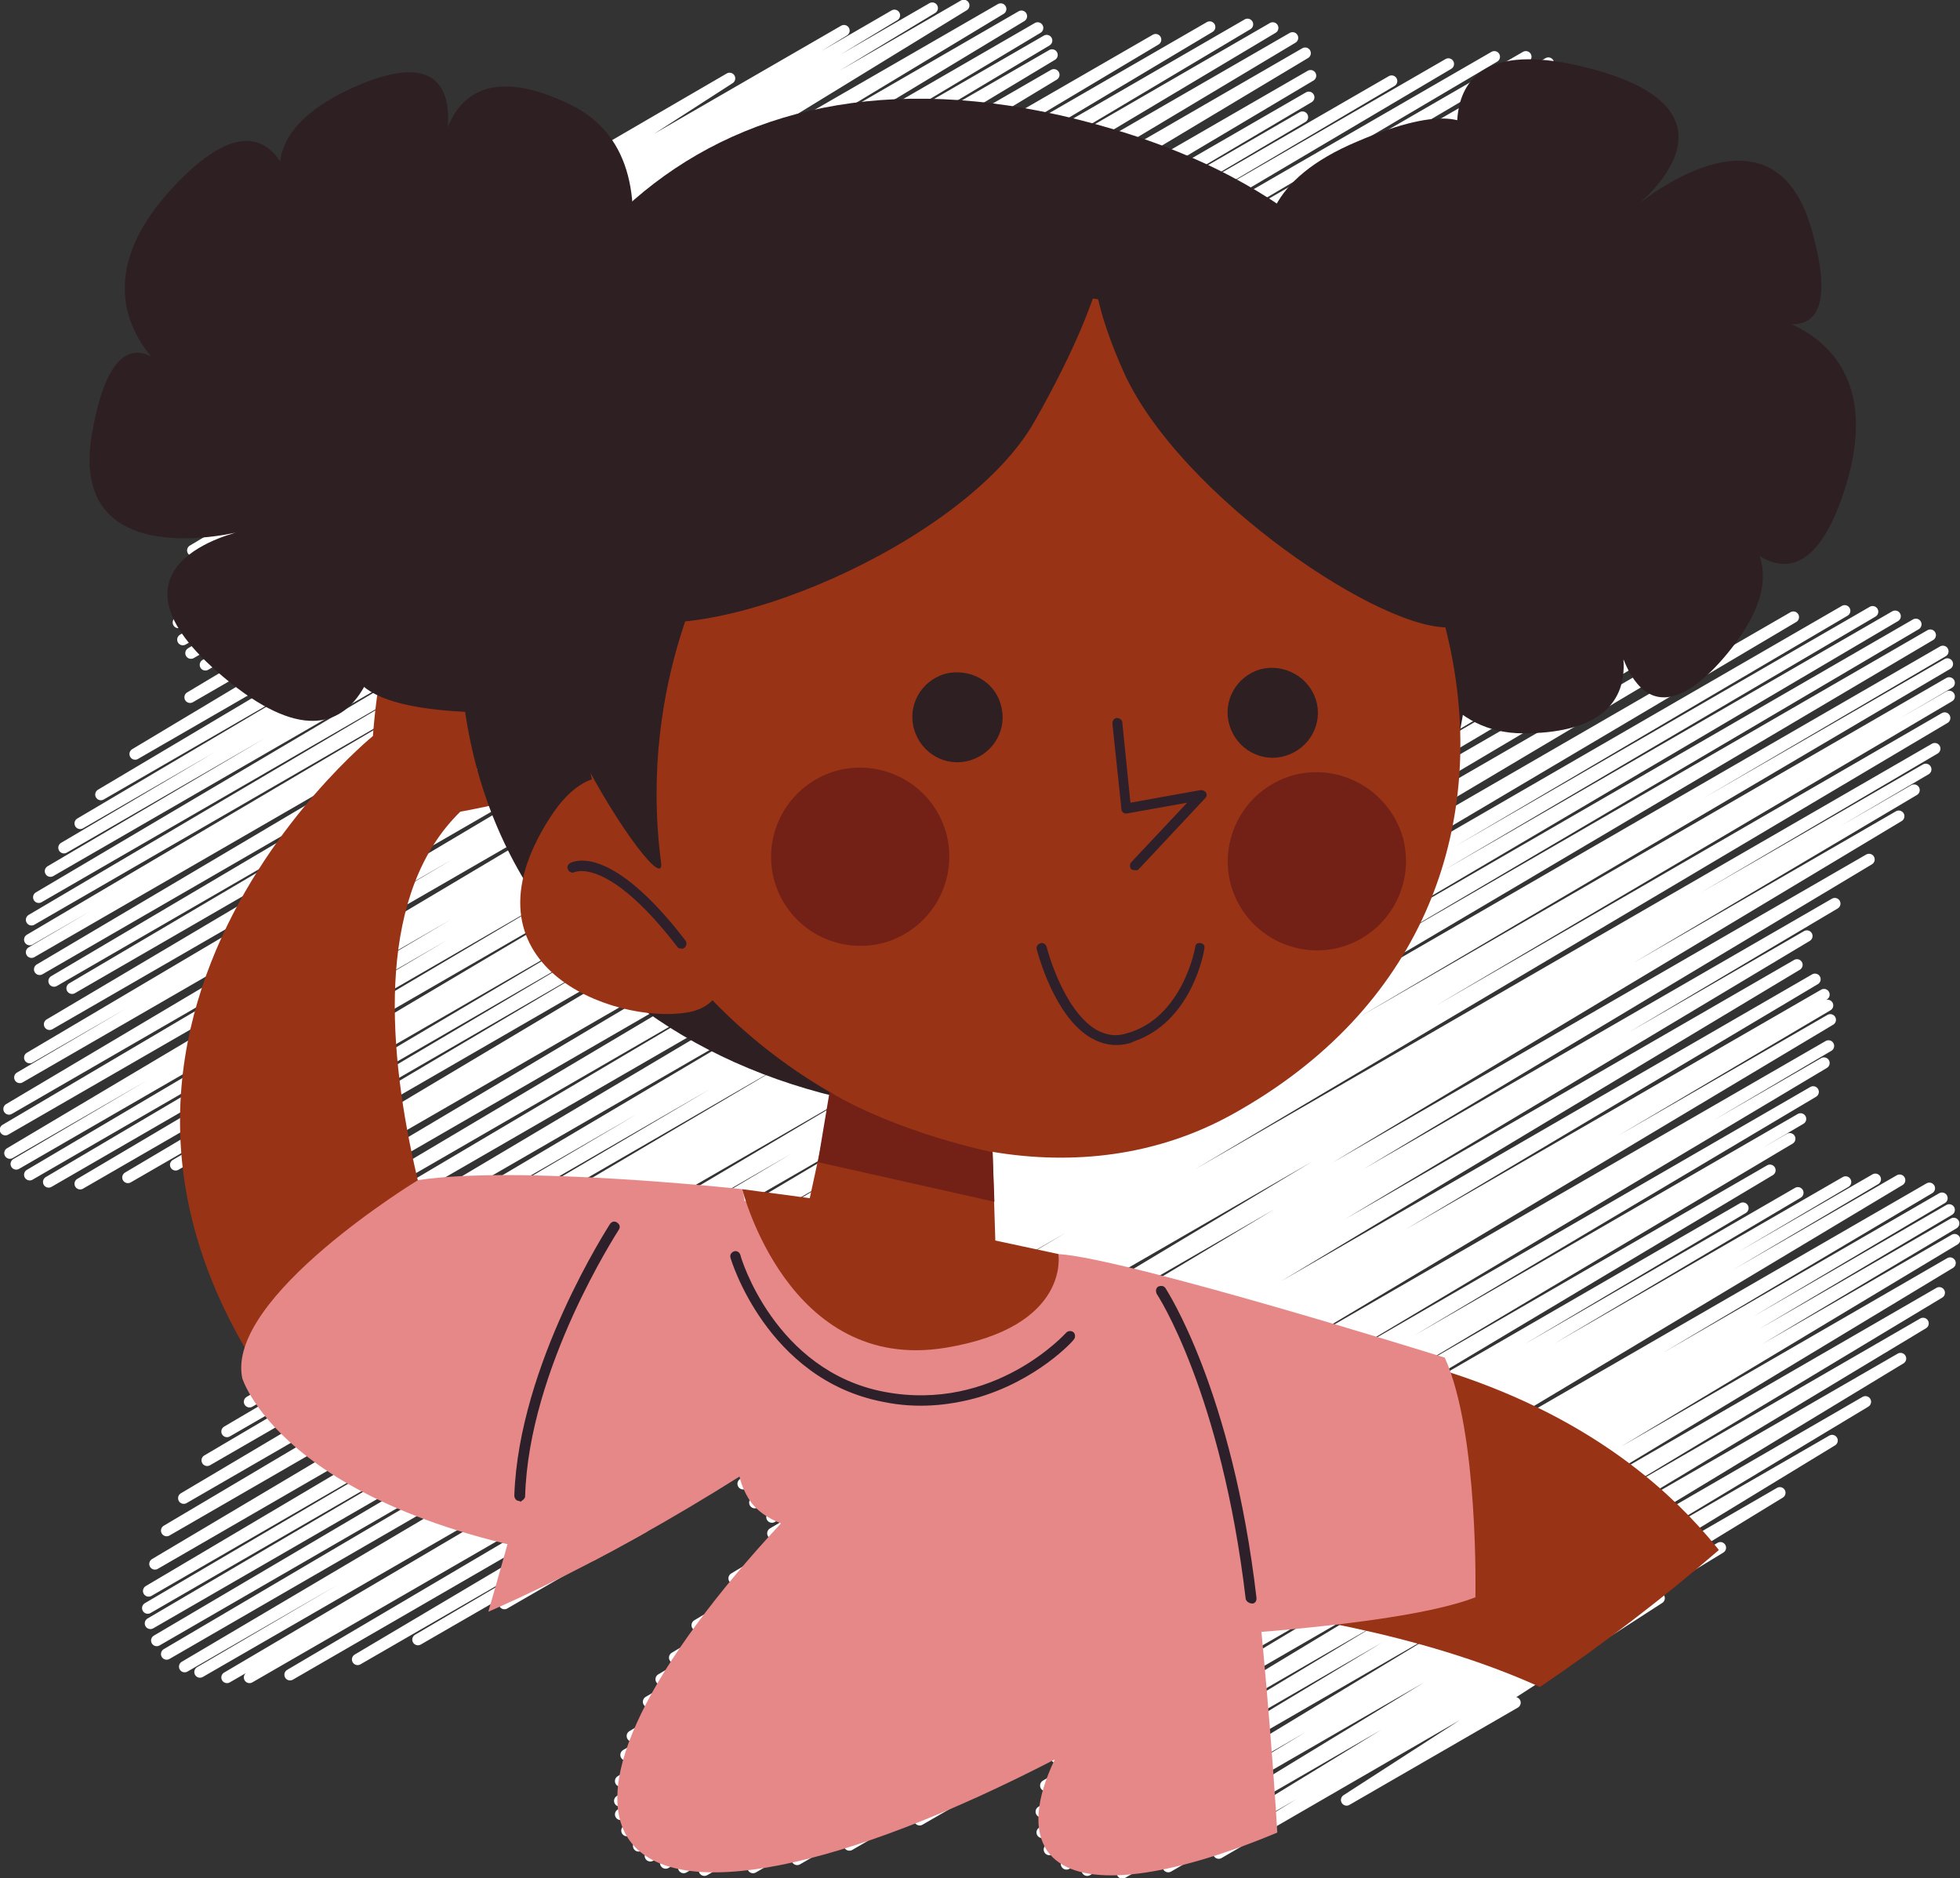 <?xml version="1.0" encoding="utf-8"?>
<!-- Generator: Adobe Illustrator 22.0.0, SVG Export Plug-In . SVG Version: 6.00 Build 0)  -->
<svg version="1.1" xmlns="http://www.w3.org/2000/svg" xmlns:xlink="http://www.w3.org/1999/xlink" x="0px" y="0px"
	 viewBox="0 0 217.6 208.5" style="enable-background:new 0 0 217.6 208.5;" xml:space="preserve">
<rect x="0" y="0" width="217.6" height="208.5" fill="#333333" stroke="none"/>
<style type="text/css">
	.st0{opacity:0.3;}
	.st1{fill:#FFFFFF;}
	.st2{fill:#39B2BE;}
	.st3{fill:#D36E6E;}
	.st4{fill:none;stroke:#383838;stroke-linecap:round;stroke-linejoin:round;}
	.st5{fill:none;stroke:#B0EF4D;stroke-width:2.5;stroke-linecap:round;stroke-linejoin:round;}
	.st6{fill:#4E4E4E;}
	.st7{fill:#99C503;}
	.st8{fill:none;stroke:#007D25;stroke-width:3.139;stroke-linecap:round;stroke-linejoin:round;}
	.st9{fill:#5B00DA;}
	.st10{fill:none;stroke:#FFFFFF;stroke-width:2.9;stroke-miterlimit:10;}
	.st11{fill-rule:evenodd;clip-rule:evenodd;fill:#FFFFFF;}
	.st12{fill:none;stroke:#99C503;stroke-width:2.994;stroke-linecap:round;stroke-linejoin:round;}
	.st13{fill:#C6433E;}
	.st14{fill:#E20613;}
	.st15{fill:#FCD570;}
	.st16{fill:#FCCD56;}
	.st17{fill:#F5BB41;}
	.st18{fill:#FDE19A;}
	.st19{fill:#FCD879;}
	.st20{fill:#FCD05E;}
	.st21{fill:#F6C55B;}
	.st22{fill:#F7B056;}
	.st23{fill:#F59B45;}
	.st24{fill-rule:evenodd;clip-rule:evenodd;fill:#FFC700;}
	.st25{opacity:0.39;}
	.st26{fill:none;stroke:#FFFFFF;stroke-width:2;stroke-linecap:round;stroke-linejoin:round;}
	.st27{fill:none;stroke:#FFFFFF;stroke-width:2.978;stroke-linecap:round;stroke-linejoin:round;}
	.st28{fill:none;stroke:#FFFFFF;stroke-width:1.975;stroke-linecap:round;stroke-linejoin:round;}
	.st29{fill:none;stroke:#FFFFFF;stroke-width:1.843;stroke-linecap:round;stroke-linejoin:round;}
	.st30{fill:none;stroke:#99C503;stroke-width:3.158;stroke-linecap:round;stroke-linejoin:round;}
	.st31{fill:#FBB040;}
	.st32{fill:#ED5739;}
	.st33{fill:#ED1C24;}
	.st34{fill:#8F1116;}
	.st35{fill:#684791;}
	.st36{fill:#ADF1FF;}
	.st37{fill:#981108;}
	.st38{fill:#BF0F11;}
	.st39{fill:#E73F3A;}
	.st40{fill:#B1100E;}
	.st41{fill:#E20A17;}
	.st42{fill:#A8110C;}
	.st43{fill:#3A9B51;}
	.st44{fill:#58B46D;}
	.st45{fill-rule:evenodd;clip-rule:evenodd;fill:#220501;}
	.st46{fill-rule:evenodd;clip-rule:evenodd;fill:#F6B400;}
	.st47{fill-rule:evenodd;clip-rule:evenodd;fill:#EC7E00;}
	.st48{fill-rule:evenodd;clip-rule:evenodd;fill:#E61F11;}
	.st49{fill-rule:evenodd;clip-rule:evenodd;fill:#77305F;}
	.st50{fill-rule:evenodd;clip-rule:evenodd;fill:#00AE8A;}
	.st51{fill-rule:evenodd;clip-rule:evenodd;fill:#5D1913;}
	.st52{fill:none;stroke:#FFFFFF;stroke-width:0.993;stroke-linecap:round;stroke-linejoin:round;}
	.st53{fill:none;stroke:#FFFFFF;stroke-width:0.9;stroke-linecap:round;stroke-linejoin:round;}
	.st54{fill:none;stroke:#FFFFFF;stroke-width:0.347;stroke-linecap:round;stroke-linejoin:round;}
	.st55{fill:none;stroke:#FFFFFF;stroke-width:0.434;stroke-linecap:round;stroke-linejoin:round;}
	.st56{opacity:0.24;}
	.st57{fill:#FDFDFD;}
	.st58{fill:#FCD212;}
	.st59{fill-rule:evenodd;clip-rule:evenodd;fill:#FF989D;}
	.st60{fill-rule:evenodd;clip-rule:evenodd;fill:#87432A;}
	.st61{fill-rule:evenodd;clip-rule:evenodd;fill:#E9521A;}
	.st62{fill-rule:evenodd;clip-rule:evenodd;fill:#7F252C;}
	.st63{fill-rule:evenodd;clip-rule:evenodd;fill:#2B2626;}
	.st64{fill-rule:evenodd;clip-rule:evenodd;fill:#696969;}
	.st65{fill-rule:evenodd;clip-rule:evenodd;fill:#8C8C8B;}
	.st66{fill-rule:evenodd;clip-rule:evenodd;fill:#3D4D70;}
	.st67{fill:#6400DA;}
	.st68{fill:#FF6500;}
	.st69{fill:#F4EBC6;}
	.st70{fill:#B9B295;}
	.st71{fill:#0E0E0E;}
	.st72{fill:#000922;}
	.st73{fill:#FFFFC7;}
	.st74{fill:#8BBFCB;}
	.st75{fill:#B3D5DD;}
	.st76{fill:#00AEEF;}
	.st77{fill:#008FEF;}
	.st78{fill:#4E82B0;}
	.st79{fill:#5A93B5;}
	.st80{fill:none;stroke:#003142;stroke-width:2.063;stroke-miterlimit:10;}
	.st81{fill:#252D42;}
	.st82{fill:#00090C;}
	.st83{fill:#79B2FF;}
	.st84{fill:#9BC6FF;}
	.st85{fill:#FFCB7C;}
	.st86{fill:#F6838D;}
	.st87{fill:#4799CF;}
	.st88{fill:#D9D9D9;}
	.st89{fill:#AAE5C8;}
	.st90{fill:#85BC94;}
	.st91{fill:#EA9D2D;}
	.st92{fill:#EBEBEB;}
	.st93{fill:#5ABCF3;}
	.st94{fill:#E06661;}
	.st95{fill:#CDCDCD;}
	.st96{fill:#FBB540;}
	.st97{fill:#FDC9A6;}
	.st98{fill:#475D6D;}
	.st99{fill:#2C3F4F;}
	.st100{fill:#F9DC6A;}
	.st101{fill:#E5AC51;}
	.st102{fill:#2BB4F3;}
	.st103{fill:#1687C4;}
	.st104{fill:#F2A077;}
	.st105{fill:#FFCCAA;}
	.st106{fill:#FF5A59;}
	.st107{fill:#CE3A4C;}
	.st108{fill:#FFC800;}
	.st109{fill:#009EE2;}
	.st110{fill:#FFD600;}
	.st111{fill:#005693;}
	.st112{fill:#34A836;}
	.st113{fill-rule:evenodd;clip-rule:evenodd;fill:none;}
	.st114{fill-rule:evenodd;clip-rule:evenodd;fill:#D6C1BE;}
	.st115{fill-rule:evenodd;clip-rule:evenodd;fill:#EAE2E0;}
	.st116{fill-rule:evenodd;clip-rule:evenodd;fill:#66C0B0;}
	.st117{fill-rule:evenodd;clip-rule:evenodd;fill:#56B09E;}
	.st118{fill:none;}
	.st119{fill:#011826;}
	.st120{opacity:0.4;}
	.st121{fill:#00294F;}
	.st122{fill:#884D30;}
	.st123{fill:#3F0D0B;}
	.st124{fill:#A86C0E;}
	.st125{fill:#F09915;}
	.st126{opacity:0.4;fill:#FFFFFF;}
	.st127{fill:#DCDDEE;}
	.st128{fill:#A5A3A9;}
	.st129{fill:#DCCEC3;}
	.st130{fill:#9D5224;}
	.st131{fill:#612E05;}
	.st132{fill:#804118;}
	.st133{fill:#562504;}
	.st134{fill:#723412;}
	.st135{fill:#E3CDBF;}
	.st136{fill:#240500;}
	.st137{fill:#391B00;}
	.st138{fill:#462500;}
	.st139{fill:#D3C8BF;}
	.st140{fill:#4F2200;}
	.st141{fill:none;stroke:#FFFFFF;stroke-width:0.807;stroke-linecap:round;stroke-linejoin:round;}
	.st142{opacity:0.1;fill:#00C1A8;}
	.st143{fill:#FA6B08;}
	.st144{fill:#FF9138;}
	.st145{fill:#123025;}
	.st146{fill:none;stroke:#001609;stroke-width:3;stroke-miterlimit:10;}
	.st147{fill:#32453F;}
	.st148{opacity:0.1;clip-path:url(#SVGID_2_);}
	.st149{fill:#A1B6AD;}
	.st150{fill:#CE5606;}
	.st151{fill:#FDFDD6;}
	.st152{fill:#FDFDDA;}
	.st153{fill:none;stroke:#FDFDD6;stroke-miterlimit:10;}
	.st154{fill:#FF9D4E;}
	.st155{fill:#FFD161;}
	.st156{fill:#FFCC41;}
	.st157{fill:#FFAC00;}
	.st158{fill:#00C1A8;}
	.st159{fill:#001609;}
	.st160{fill:none;stroke:#FFFFFF;stroke-width:3;stroke-linecap:round;stroke-linejoin:round;}
	.st161{fill:#009CDD;}
	.st162{clip-path:url(#SVGID_6_);}
	.st163{fill:url(#SVGID_7_);}
	.st164{fill:url(#SVGID_8_);}
	.st165{fill:url(#SVGID_9_);}
	.st166{fill:url(#SVGID_10_);}
	.st167{fill:url(#SVGID_11_);}
	.st168{fill:url(#SVGID_12_);}
	.st169{fill:url(#SVGID_13_);}
	.st170{fill:url(#SVGID_14_);}
	.st171{fill:url(#SVGID_15_);}
	.st172{fill:url(#SVGID_16_);}
	.st173{fill:url(#SVGID_17_);}
	.st174{fill:url(#SVGID_18_);}
	.st175{fill:url(#SVGID_19_);}
	.st176{fill:url(#SVGID_20_);}
	.st177{fill:url(#SVGID_21_);}
	.st178{fill:url(#SVGID_22_);}
	.st179{fill:url(#SVGID_23_);}
	.st180{fill:#EBF3FA;}
	.st181{clip-path:url(#SVGID_6_);fill:url(#SVGID_24_);}
	.st182{fill:url(#SVGID_25_);}
	.st183{fill:url(#SVGID_26_);}
	.st184{fill:url(#SVGID_29_);}
	.st185{fill:url(#SVGID_30_);}
	.st186{clip-path:url(#SVGID_32_);}
	.st187{clip-path:url(#SVGID_36_);}
	.st188{fill:#418421;}
	.st189{fill:#2D660E;}
	.st190{fill:#84D84E;}
	.st191{opacity:0.4;fill:#2D660E;}
	.st192{fill:#EDC174;}
	.st193{fill:#D8A34E;}
	.st194{fill:#C18733;}
	.st195{opacity:0.4;fill:#1B3D04;}
	.st196{fill:#6AC634;}
	.st197{fill:#245109;}
	.st198{fill:#D6854D;}
	.st199{fill:#BC6428;}
	.st200{fill:#492004;}
	.st201{fill:#66BC2E;}
	.st202{clip-path:url(#SVGID_36_);fill:#009CDD;}
	.st203{fill:#D8BF4C;}
	.st204{fill:#4BDDFD;}
	.st205{opacity:0.6;fill:#13BDE5;}
	.st206{opacity:0.5;fill:#FFEAC1;}
	.st207{opacity:0.7;fill:#FFEAC1;}
	.st208{fill:#FAFFDE;}
	.st209{opacity:0.2;}
	.st210{fill:#BF9D62;}
	.st211{clip-path:url(#SVGID_40_);}
	.st212{clip-path:url(#SVGID_44_);fill:none;}
	.st213{clip-path:url(#SVGID_48_);fill:url(#SVGID_49_);}
	.st214{clip-path:url(#SVGID_48_);fill:url(#SVGID_50_);}
	.st215{clip-path:url(#SVGID_48_);fill:#009CDD;}
	.st216{clip-path:url(#SVGID_48_);}
	.st217{fill:url(#SVGID_51_);}
	.st218{fill:url(#SVGID_52_);}
	.st219{fill:url(#SVGID_53_);}
	.st220{fill:url(#SVGID_54_);}
	.st221{fill:url(#SVGID_55_);}
	.st222{fill:url(#SVGID_56_);}
	.st223{fill:url(#SVGID_57_);}
	.st224{fill:url(#SVGID_58_);}
	.st225{fill:url(#SVGID_59_);}
	.st226{fill:url(#SVGID_60_);}
	.st227{fill:url(#SVGID_61_);}
	.st228{fill:url(#SVGID_62_);}
	.st229{fill:url(#SVGID_63_);}
	.st230{fill:url(#SVGID_64_);}
	.st231{fill:url(#SVGID_65_);}
	.st232{fill:url(#SVGID_66_);}
	.st233{fill:url(#SVGID_67_);}
	.st234{fill:url(#SVGID_68_);}
	.st235{fill:url(#SVGID_69_);}
	.st236{fill:url(#SVGID_70_);}
	.st237{fill:url(#SVGID_71_);}
	.st238{fill:url(#SVGID_72_);}
	.st239{fill:url(#SVGID_73_);}
	.st240{fill:url(#SVGID_74_);}
	.st241{fill:url(#SVGID_75_);}
	.st242{fill:url(#SVGID_76_);}
	.st243{fill:url(#SVGID_77_);}
	.st244{fill:url(#SVGID_78_);}
	.st245{fill:url(#SVGID_79_);}
	.st246{fill:url(#SVGID_80_);}
	.st247{fill:url(#SVGID_81_);}
	.st248{fill:url(#SVGID_82_);}
	.st249{fill:url(#SVGID_83_);}
	.st250{fill:url(#SVGID_84_);}
	.st251{fill:url(#SVGID_85_);}
	.st252{fill:url(#SVGID_86_);}
	.st253{fill:url(#SVGID_87_);}
	.st254{fill:url(#SVGID_88_);}
	.st255{fill:url(#SVGID_89_);}
	.st256{fill:url(#SVGID_90_);}
	.st257{fill:url(#SVGID_91_);}
	.st258{fill:#3B3637;}
	.st259{fill:none;stroke:#3B3637;stroke-width:3;stroke-miterlimit:10;}
	.st260{fill:url(#SVGID_92_);}
	.st261{fill:url(#SVGID_93_);}
	.st262{fill:url(#SVGID_96_);}
	.st263{fill:#4171B1;}
	.st264{fill:#EF7641;}
	.st265{fill:#FDC543;}
	.st266{opacity:0.4;fill:#EF7641;}
	.st267{fill:#D9DAEF;}
	.st268{opacity:0.47;fill:#7B769A;}
	.st269{fill:#E83C70;}
	.st270{opacity:0.38;fill:#D9DAEF;}
	.st271{opacity:0.47;fill:#A29FB8;}
	.st272{fill:#78CED3;}
	.st273{fill:#ACE1E4;}
	.st274{fill:#E6E7F4;}
	.st275{fill:#F8C6AF;}
	.st276{fill:#FEE7B0;}
	.st277{fill:#25578E;}
	.st278{fill:none;stroke:#1F1E21;stroke-width:0.807;stroke-linecap:round;stroke-linejoin:round;}
	.st279{fill:none;stroke:#FF7F0A;stroke-width:3.139;stroke-linecap:round;stroke-linejoin:round;}
	.st280{fill:none;stroke:#FF590A;stroke-width:2.855;stroke-linecap:round;stroke-linejoin:round;}
	.st281{fill:none;stroke:#FF7F0A;stroke-width:3.711;stroke-miterlimit:10;}
	.st282{fill:none;stroke:#FF590A;stroke-width:3.584;stroke-miterlimit:10;}
	.st283{fill:#FF590A;}
	.st284{fill:#FFE300;}
	.st285{fill:#5BCBEA;}
	.st286{fill:#1A1B25;}
	.st287{fill:#03ADF8;}
	.st288{opacity:0.85;fill:#917F86;}
	.st289{opacity:0.55;fill:#E0DBDD;}
	.st290{fill:#FF0029;}
	.st291{opacity:0.55;fill:#E0DBAC;}
	.st292{fill:#21222C;}
	.st293{fill:#C2C2C5;}
	.st294{fill:#FF1867;}
	.st295{fill:#DCDDEE;stroke:#3F0D0B;stroke-width:1.115;stroke-linecap:round;stroke-linejoin:round;stroke-miterlimit:10;}
	.st296{fill:#86C8CD;}
	.st297{fill:#5B7976;}
	.st298{fill:#86C8CD;stroke:#3F0D0B;stroke-width:1.115;stroke-linecap:round;stroke-linejoin:round;stroke-miterlimit:10;}
	.st299{fill:#1F1E21;}
	.st300{fill:#F7E939;}
	.st301{opacity:0.1;clip-path:url(#SVGID_98_);}
	.st302{fill:url(#SVGID_99_);}
	.st303{fill:none;stroke:#FDC543;stroke-linecap:round;stroke-linejoin:round;}
	.st304{fill:#0055B8;}
	.st305{fill:none;stroke:#69A8D9;stroke-width:0.9;stroke-linecap:round;stroke-linejoin:round;}
	.st306{fill:#ECECED;}
	.st307{fill:none;stroke:#E73F3A;stroke-width:3;stroke-linecap:round;stroke-linejoin:round;}
	.st308{opacity:0.8;clip-path:url(#SVGID_103_);fill:#009CDD;}
	.st309{opacity:0.8;clip-path:url(#SVGID_103_);}
	.st310{fill:url(#SVGID_104_);}
	.st311{fill:url(#SVGID_105_);}
	.st312{fill:url(#SVGID_106_);}
	.st313{fill:url(#SVGID_107_);}
	.st314{fill:url(#SVGID_108_);}
	.st315{fill:url(#SVGID_109_);}
	.st316{fill:url(#SVGID_110_);}
	.st317{fill:url(#SVGID_111_);}
	.st318{fill:url(#SVGID_112_);}
	.st319{fill:url(#SVGID_113_);}
	.st320{fill:url(#SVGID_114_);}
	.st321{fill:url(#SVGID_115_);}
	.st322{fill:url(#SVGID_116_);}
	.st323{fill:url(#SVGID_117_);}
	.st324{fill:url(#SVGID_118_);}
	.st325{fill:url(#SVGID_119_);}
	.st326{fill:url(#SVGID_120_);}
	.st327{fill:url(#SVGID_121_);}
	.st328{fill:url(#SVGID_122_);}
	.st329{fill:url(#SVGID_123_);}
	.st330{fill:url(#SVGID_124_);}
	.st331{fill:url(#SVGID_125_);}
	.st332{fill:url(#SVGID_126_);}
	.st333{fill:url(#SVGID_127_);}
	.st334{fill:url(#SVGID_128_);}
	.st335{fill:none;stroke:#FFFFFF;stroke-width:0.648;stroke-miterlimit:10;}
	.st336{fill:url(#SVGID_129_);}
	.st337{fill:url(#SVGID_130_);}
	.st338{fill:url(#SVGID_131_);}
	.st339{fill:url(#SVGID_132_);}
	.st340{fill:url(#SVGID_133_);}
	.st341{fill:url(#SVGID_134_);}
	.st342{fill:url(#SVGID_135_);}
	.st343{fill:url(#SVGID_136_);}
	.st344{fill:url(#SVGID_137_);}
	.st345{fill:url(#SVGID_138_);}
	.st346{fill:url(#SVGID_139_);}
	.st347{fill:url(#SVGID_140_);}
	.st348{fill:url(#SVGID_141_);}
	.st349{fill:url(#SVGID_142_);}
	.st350{fill:url(#SVGID_143_);}
	.st351{fill:url(#SVGID_144_);}
	.st352{fill:url(#SVGID_145_);}
	.st353{fill:url(#SVGID_146_);}
	.st354{fill:url(#SVGID_147_);}
	.st355{fill:url(#SVGID_148_);}
	.st356{fill:url(#SVGID_149_);}
	.st357{opacity:0.24;clip-path:url(#SVGID_153_);}
	.st358{fill:#FFFFFF;stroke:#FFFFFF;stroke-miterlimit:10;}
	.st359{fill:#FFFFFF;stroke:#FFFFFF;stroke-width:2.9;stroke-miterlimit:10;}
	.st360{fill-rule:evenodd;clip-rule:evenodd;fill:#FFFFFF;stroke:#FFFFFF;stroke-miterlimit:10;}
	.st361{fill:#FF902C;}
	.st362{fill:none;stroke:#FF902C;stroke-width:3.551;stroke-linecap:round;stroke-linejoin:round;}
	.st363{fill:none;stroke:#FF902C;stroke-width:3.746;stroke-linecap:round;stroke-linejoin:round;}
	.st364{opacity:0.5;fill:#FFFFFF;}
	.st365{fill:#798746;}
	.st366{fill:#704A30;}
	.st367{fill:#A7BC77;}
	.st368{fill:#F99F55;}
	.st369{fill:#EF8637;}
	.st370{fill:#FCAC70;}
	.st371{fill:#989CB7;}
	.st372{fill:#4E4F56;}
	.st373{fill:#F0F0F2;}
	.st374{fill:#DEDEE0;}
	.st375{fill:#C6CADB;}
	.st376{opacity:0.6;fill:#F0F0F2;}
	.st377{fill:#B4B9D3;}
	.st378{fill:#CEAE97;}
	.st379{fill:#B79780;}
	.st380{fill:#AF4C4A;}
	.st381{fill:#C16363;}
	.st382{fill:#8090AA;}
	.st383{fill:#CBCBD1;}
	.st384{fill:#FCFCFC;}
	.st385{fill:#D8645B;}
	.st386{fill:#BDBDBD;}
	.st387{fill:#E57873;}
	.st388{fill:#D19A75;}
	.st389{fill:#BC845E;}
	.st390{fill:#DB9E75;}
	.st391{fill:#5F6B89;}
	.st392{clip-path:url(#SVGID_155_);fill:#4E5B75;}
	.st393{fill:#AF4B48;}
	.st394{fill:#BDD381;}
	.st395{opacity:0.24;clip-path:url(#SVGID_157_);}
	.st396{fill:#A9D146;}
	.st397{fill:none;stroke:#99C503;stroke-width:3.551;stroke-linecap:round;stroke-linejoin:round;}
	.st398{fill:none;stroke:#99C503;stroke-width:3.746;stroke-linecap:round;stroke-linejoin:round;}
	.st399{fill:#9AE9F4;}
	.st400{fill:none;stroke:#9AE9F4;stroke-width:3.551;stroke-linecap:round;stroke-linejoin:round;}
	.st401{fill:none;stroke:#9AE9F4;stroke-width:3.746;stroke-linecap:round;stroke-linejoin:round;}
	.st402{opacity:0.89;}
	.st403{opacity:0.44;fill:url(#SVGID_158_);}
	.st404{opacity:0.19;fill:url(#SVGID_159_);}
	.st405{fill:#80DFE5;}
	.st406{opacity:0.47;fill:#00B1CB;}
	.st407{fill:#1B87A1;}
	.st408{fill:#1D788B;}
	.st409{fill:#185C69;}
	.st410{fill:#0C525E;}
	.st411{opacity:0.24;clip-path:url(#SVGID_161_);}
	.st412{fill:#F2BD00;}
	.st413{fill:none;stroke:#F2BD00;stroke-width:3.551;stroke-linecap:round;stroke-linejoin:round;}
	.st414{fill:none;stroke:#F2BD00;stroke-width:3.746;stroke-linecap:round;stroke-linejoin:round;}
	.st415{fill:none;stroke:#003142;stroke-width:2.444;stroke-miterlimit:10;}
	.st416{fill:#E54654;}
	.st417{fill:#463131;}
	.st418{fill:#FF6800;}
	.st419{clip-path:url(#SVGID_163_);}
	.st420{clip-path:url(#SVGID_167_);}
	.st421{clip-path:url(#SVGID_167_);fill:#009CDD;}
	.st422{clip-path:url(#SVGID_171_);}
	.st423{clip-path:url(#SVGID_175_);fill:none;}
	.st424{clip-path:url(#SVGID_179_);fill:url(#SVGID_180_);}
	.st425{clip-path:url(#SVGID_179_);fill:url(#SVGID_181_);}
	.st426{clip-path:url(#SVGID_179_);fill:#009CDD;}
	.st427{clip-path:url(#SVGID_179_);}
	.st428{fill:url(#SVGID_182_);}
	.st429{fill:url(#SVGID_183_);}
	.st430{fill:url(#SVGID_184_);}
	.st431{fill:url(#SVGID_185_);}
	.st432{fill:url(#SVGID_186_);}
	.st433{fill:url(#SVGID_187_);}
	.st434{fill:url(#SVGID_188_);}
	.st435{fill:url(#SVGID_189_);}
	.st436{fill:url(#SVGID_190_);}
	.st437{fill:url(#SVGID_191_);}
	.st438{fill:url(#SVGID_192_);}
	.st439{fill:url(#SVGID_193_);}
	.st440{fill:url(#SVGID_194_);}
	.st441{fill:url(#SVGID_195_);}
	.st442{fill:url(#SVGID_196_);}
	.st443{fill:url(#SVGID_197_);}
	.st444{fill:url(#SVGID_198_);}
	.st445{fill:url(#SVGID_199_);}
	.st446{fill:url(#SVGID_200_);}
	.st447{fill:url(#SVGID_201_);}
	.st448{fill:url(#SVGID_202_);}
	.st449{fill:url(#SVGID_203_);}
	.st450{fill:url(#SVGID_204_);}
	.st451{fill:url(#SVGID_205_);}
	.st452{fill:url(#SVGID_206_);}
	.st453{fill:url(#SVGID_207_);}
	.st454{fill:url(#SVGID_208_);}
	.st455{fill:url(#SVGID_209_);}
	.st456{fill:url(#SVGID_210_);}
	.st457{fill:url(#SVGID_211_);}
	.st458{fill:url(#SVGID_212_);}
	.st459{fill:url(#SVGID_213_);}
	.st460{fill:url(#SVGID_214_);}
	.st461{fill:url(#SVGID_215_);}
	.st462{fill:url(#SVGID_216_);}
	.st463{fill:url(#SVGID_217_);}
	.st464{fill:url(#SVGID_218_);}
	.st465{fill:url(#SVGID_219_);}
	.st466{fill:url(#SVGID_220_);}
	.st467{fill:url(#SVGID_221_);}
	.st468{fill:url(#SVGID_222_);}
	.st469{fill:url(#SVGID_223_);}
	.st470{fill:url(#SVGID_224_);}
	.st471{clip-path:url(#SVGID_230_);}
	.st472{fill:url(#SVGID_231_);}
	.st473{fill:url(#SVGID_232_);}
	.st474{fill:url(#SVGID_233_);}
	.st475{fill:url(#SVGID_234_);}
	.st476{fill:url(#SVGID_235_);}
	.st477{fill:url(#SVGID_236_);}
	.st478{fill:url(#SVGID_237_);}
	.st479{fill:url(#SVGID_238_);}
	.st480{fill:url(#SVGID_239_);}
	.st481{fill:url(#SVGID_240_);}
	.st482{fill:url(#SVGID_241_);}
	.st483{fill:url(#SVGID_242_);}
	.st484{fill:url(#SVGID_243_);}
	.st485{fill:url(#SVGID_244_);}
	.st486{fill:url(#SVGID_245_);}
	.st487{fill:url(#SVGID_246_);}
	.st488{fill:url(#SVGID_247_);}
	.st489{clip-path:url(#SVGID_230_);fill:url(#SVGID_248_);}
	.st490{fill:url(#SVGID_249_);}
	.st491{fill:url(#SVGID_250_);}
	.st492{fill:url(#SVGID_253_);}
	.st493{fill:url(#SVGID_254_);}
	.st494{opacity:0.24;clip-path:url(#SVGID_256_);}
	.st495{fill:none;stroke:#FFFFFF;stroke-width:1.259;stroke-linecap:round;stroke-linejoin:round;}
	.st496{clip-path:url(#SVGID_258_);}
	.st497{fill:#E74E1B;}
	.st498{fill:#F2AF8D;}
	.st499{fill:#E42D31;}
	.st500{fill:#2D202A;}
	.st501{fill:#D8B20F;}
	.st502{fill:#F6B87E;}
	.st503{fill:#6EAF9F;}
	.st504{fill:#EE9A79;}
	.st505{fill:#2E1F22;}
	.st506{fill:#C89929;}
	.st507{fill:#E57E66;}
	.st508{fill-rule:evenodd;clip-rule:evenodd;fill:#2D7441;}
	.st509{fill-rule:evenodd;clip-rule:evenodd;fill:#51AE4F;}
	.st510{fill:#333333;}
	.st511{clip-path:url(#SVGID_260_);}
	.st512{fill:none;stroke:#FFFFFF;stroke-width:1.267;stroke-linecap:round;stroke-linejoin:round;}
	.st513{fill:#F9B818;}
	.st514{fill:#993316;}
	.st515{fill:#EF8615;}
	.st516{fill:#E68888;}
	.st517{fill:#5B1B1A;}
	.st518{fill:#732116;}
	.st519{fill:#493B4B;}
	.st520{clip-path:url(#SVGID_262_);fill:#993316;}
	.st521{clip-path:url(#SVGID_262_);fill:#6EAF9F;}
	.st522{clip-path:url(#SVGID_262_);fill:#2D202A;}
	.st523{clip-path:url(#SVGID_262_);fill:#EF8615;}
	.st524{clip-path:url(#SVGID_262_);fill:#E68888;}
	.st525{clip-path:url(#SVGID_262_);}
	.st526{clip-path:url(#SVGID_262_);fill:#D05B63;}
	.st527{clip-path:url(#SVGID_262_);fill:#2E1F22;}
	.st528{clip-path:url(#SVGID_262_);fill:#732116;}
	.st529{clip-path:url(#SVGID_264_);}
	.st530{fill:none;stroke:#FFFFFF;stroke-width:1.331;stroke-linecap:round;stroke-linejoin:round;}
	.st531{clip-path:url(#SVGID_264_);fill:#D8B20F;}
	.st532{clip-path:url(#SVGID_264_);fill:#2D202A;}
	.st533{fill:#FCD786;}
	.st534{fill:#E74C4E;}
	.st535{fill:#58897E;}
	.st536{fill:none;stroke:#FFFFFF;stroke-width:1.34;stroke-linecap:round;stroke-linejoin:round;}
	.st537{clip-path:url(#SVGID_266_);fill:#488AB7;}
	.st538{clip-path:url(#SVGID_266_);}
	.st539{fill:#F29949;}
	.st540{clip-path:url(#SVGID_266_);fill:#993316;}
	.st541{clip-path:url(#SVGID_266_);fill:#EF8615;}
	.st542{clip-path:url(#SVGID_266_);fill:#2D202A;}
	.st543{clip-path:url(#SVGID_266_);fill:#E68888;}
	.st544{clip-path:url(#SVGID_266_);fill:#F29949;}
	.st545{clip-path:url(#SVGID_266_);fill:#7F3F14;}
	.st546{clip-path:url(#SVGID_266_);fill:#D88139;}
	.st547{clip-path:url(#SVGID_266_);fill:#A85822;}
	.st548{clip-path:url(#SVGID_266_);fill:#2E1F22;}
	.st549{clip-path:url(#SVGID_266_);fill:#E28940;}
	.st550{clip-path:url(#SVGID_268_);}
	.st551{clip-path:url(#SVGID_268_);fill:#D8B20F;}
	.st552{clip-path:url(#SVGID_268_);fill:#2D202A;}
	.st553{clip-path:url(#SVGID_270_);fill:#488AB7;}
	.st554{clip-path:url(#SVGID_270_);}
	.st555{clip-path:url(#SVGID_270_);fill:#993316;}
	.st556{clip-path:url(#SVGID_270_);fill:#EF8615;}
	.st557{clip-path:url(#SVGID_270_);fill:#2D202A;}
	.st558{clip-path:url(#SVGID_270_);fill:#E68888;}
	.st559{clip-path:url(#SVGID_270_);fill:#F29949;}
	.st560{clip-path:url(#SVGID_270_);fill:#7F3F14;}
	.st561{clip-path:url(#SVGID_270_);fill:#D88139;}
	.st562{clip-path:url(#SVGID_270_);fill:#A85822;}
	.st563{clip-path:url(#SVGID_270_);fill:#2E1F22;}
	.st564{clip-path:url(#SVGID_270_);fill:#E28940;}
	.st565{opacity:0.5;}
	.st566{fill:#193F5F;}
	.st567{clip-path:url(#SVGID_272_);}
	.st568{fill:url(#SVGID_273_);}
	.st569{fill:url(#SVGID_274_);}
	.st570{fill:url(#SVGID_275_);}
	.st571{fill:url(#SVGID_276_);}
	.st572{fill:url(#SVGID_277_);}
	.st573{fill:url(#SVGID_278_);}
	.st574{fill:url(#SVGID_279_);}
	.st575{fill:url(#SVGID_280_);}
	.st576{fill:url(#SVGID_281_);}
	.st577{fill:url(#SVGID_282_);}
	.st578{fill:url(#SVGID_283_);}
	.st579{fill:url(#SVGID_284_);}
	.st580{fill:url(#SVGID_285_);}
	.st581{fill:url(#SVGID_286_);}
	.st582{fill:url(#SVGID_287_);}
	.st583{fill:url(#SVGID_288_);}
	.st584{fill:url(#SVGID_289_);}
	.st585{fill:url(#SVGID_290_);}
	.st586{fill:url(#SVGID_291_);}
	.st587{fill:url(#SVGID_292_);}
	.st588{fill:url(#SVGID_293_);}
	.st589{fill:url(#SVGID_294_);}
	.st590{fill:url(#SVGID_295_);}
	.st591{fill:url(#SVGID_296_);}
	.st592{fill:url(#SVGID_297_);}
	.st593{fill:url(#SVGID_298_);}
	.st594{fill:url(#SVGID_299_);}
	.st595{fill:url(#SVGID_300_);}
	.st596{fill:url(#SVGID_301_);}
	.st597{fill:url(#SVGID_302_);}
	.st598{fill:url(#SVGID_303_);}
	.st599{fill:url(#SVGID_304_);}
	.st600{fill:url(#SVGID_305_);}
	.st601{fill:url(#SVGID_306_);}
	.st602{fill:url(#SVGID_307_);}
	.st603{fill:url(#SVGID_308_);}
	.st604{fill:url(#SVGID_309_);}
	.st605{fill:url(#SVGID_310_);}
	.st606{fill:url(#SVGID_311_);}
	.st607{fill:url(#SVGID_312_);}
	.st608{fill:url(#SVGID_313_);}
	.st609{fill:url(#SVGID_314_);}
	.st610{fill:url(#SVGID_315_);}
	.st611{fill:url(#SVGID_316_);}
	.st612{fill:url(#SVGID_317_);}
	.st613{fill:url(#SVGID_318_);}
	.st614{fill:url(#SVGID_319_);}
	.st615{fill:url(#SVGID_320_);}
	.st616{fill:url(#SVGID_321_);}
	.st617{fill:url(#SVGID_322_);}
	.st618{fill:url(#SVGID_323_);}
	.st619{fill:url(#SVGID_324_);}
	.st620{fill:url(#SVGID_325_);}
	.st621{fill:url(#SVGID_326_);}
	.st622{fill:url(#SVGID_327_);}
	.st623{fill:url(#SVGID_328_);}
	.st624{opacity:0.24;clip-path:url(#SVGID_330_);}
	.st625{clip-path:url(#SVGID_332_);}
	.st626{clip-path:url(#SVGID_332_);fill:#D8B20F;}
	.st627{clip-path:url(#SVGID_332_);fill:#2D202A;}
	.st628{clip-path:url(#SVGID_334_);fill:#488AB7;}
	.st629{clip-path:url(#SVGID_334_);}
	.st630{clip-path:url(#SVGID_334_);fill:#993316;}
	.st631{clip-path:url(#SVGID_334_);fill:#EF8615;}
	.st632{clip-path:url(#SVGID_334_);fill:#2D202A;}
	.st633{clip-path:url(#SVGID_334_);fill:#E68888;}
	.st634{clip-path:url(#SVGID_334_);fill:#F29949;}
	.st635{clip-path:url(#SVGID_334_);fill:#7F3F14;}
	.st636{clip-path:url(#SVGID_334_);fill:#D88139;}
	.st637{clip-path:url(#SVGID_334_);fill:#A85822;}
	.st638{clip-path:url(#SVGID_334_);fill:#2E1F22;}
	.st639{clip-path:url(#SVGID_334_);fill:#E28940;}
	.st640{clip-path:url(#SVGID_336_);fill:#993316;}
	.st641{clip-path:url(#SVGID_336_);fill:#6EAF9F;}
	.st642{clip-path:url(#SVGID_336_);fill:#2D202A;}
	.st643{clip-path:url(#SVGID_336_);fill:#EF8615;}
	.st644{clip-path:url(#SVGID_336_);fill:#E68888;}
	.st645{clip-path:url(#SVGID_336_);}
	.st646{clip-path:url(#SVGID_336_);fill:#D05B63;}
	.st647{clip-path:url(#SVGID_336_);fill:#2E1F22;}
	.st648{clip-path:url(#SVGID_336_);fill:#732116;}
	.st649{clip-path:url(#SVGID_338_);fill:#993316;}
	.st650{clip-path:url(#SVGID_338_);fill:#6EAF9F;}
	.st651{clip-path:url(#SVGID_338_);fill:#2D202A;}
	.st652{clip-path:url(#SVGID_338_);fill:#EF8615;}
	.st653{clip-path:url(#SVGID_338_);fill:#E68888;}
	.st654{clip-path:url(#SVGID_338_);}
	.st655{clip-path:url(#SVGID_338_);fill:#D05B63;}
	.st656{clip-path:url(#SVGID_338_);fill:#2E1F22;}
	.st657{clip-path:url(#SVGID_338_);fill:#732116;}
	.st658{fill:#D05B63;}
	.st659{fill:#062630;}
	.st660{fill:#2C5E6E;}
	.st661{fill:#FFFFEB;}
	.st662{clip-path:url(#SVGID_340_);}
	.st663{fill:none;stroke:#FFFFFF;stroke-width:3.551;stroke-linecap:round;stroke-linejoin:round;}
	.st664{fill:none;stroke:#FFFFFF;stroke-width:3.746;stroke-linecap:round;stroke-linejoin:round;}
	.st665{clip-path:url(#SVGID_342_);}
	.st666{fill:#488AB7;}
	.st667{fill:#F94600;}
	.st668{fill:#053451;}
	.st669{fill:#7F3F14;}
	.st670{fill:#D88139;}
	.st671{fill:#A85822;}
	.st672{fill:#E28940;}
	.st673{clip-path:url(#SVGID_344_);fill:#B0EEE8;}
	.st674{clip-path:url(#SVGID_344_);}
	.st675{fill:#7B809B;}
	.st676{fill:#B2B7CE;}
	.st677{clip-path:url(#SVGID_346_);fill:#4E5B75;}
	.st678{clip-path:url(#SVGID_348_);}
	.st679{clip-path:url(#SVGID_350_);}
	.st680{clip-path:url(#SVGID_352_);fill:#B0EEE8;}
	.st681{clip-path:url(#SVGID_352_);}
	.st682{clip-path:url(#SVGID_354_);}
	.st683{clip-path:url(#SVGID_356_);}
	.st684{opacity:0.24;clip-path:url(#SVGID_358_);}
	.st685{opacity:0.24;clip-path:url(#SVGID_360_);}
	.st686{clip-path:url(#SVGID_362_);}
	.st687{fill:none;stroke:#FFCA55;stroke-width:3;stroke-linecap:round;stroke-linejoin:round;}
	.st688{fill:none;stroke:#57A7FF;stroke-width:3;stroke-linecap:round;stroke-linejoin:round;}
	.st689{clip-path:url(#SVGID_364_);}
	.st690{fill:#721D09;}
	.st691{fill:#6FBC5E;}
	.st692{fill:#823323;}
	.st693{fill:#352E34;}
	.st694{fill:#669B59;}
	.st695{fill:#541B12;}
	.st696{clip-path:url(#SVGID_366_);}
	.st697{clip-path:url(#SVGID_368_);}
	.st698{fill:#69A8D9;}
	.st699{clip-path:url(#SVGID_370_);}
	.st700{clip-path:url(#SVGID_372_);}
	.st701{clip-path:url(#SVGID_374_);}
	.st702{clip-path:url(#SVGID_376_);}
	.st703{clip-path:url(#SVGID_378_);}
	.st704{clip-path:url(#SVGID_380_);}
	.st705{clip-path:url(#SVGID_382_);}
	.st706{clip-path:url(#SVGID_384_);}
	.st707{clip-path:url(#SVGID_386_);}
	.st708{clip-path:url(#SVGID_388_);}
	.st709{fill:none;stroke:#81B11D;stroke-width:2;stroke-linecap:round;stroke-linejoin:round;}
	.st710{fill:none;stroke:#E74C4E;stroke-width:2;stroke-linecap:round;stroke-linejoin:round;}
	.st711{fill:none;stroke:#F9B818;stroke-width:2;stroke-linecap:round;stroke-linejoin:round;}
	.st712{fill:none;stroke:#58897E;stroke-width:2;stroke-linecap:round;stroke-linejoin:round;}
	.st713{fill:none;stroke:#FFFFFF;stroke-miterlimit:10;}
	.st714{fill-rule:evenodd;clip-rule:evenodd;fill:none;stroke:#FFFFFF;stroke-miterlimit:10;}
	.st715{clip-path:url(#SVGID_390_);}
	.st716{fill-rule:evenodd;clip-rule:evenodd;fill:#F09B5C;}
	.st717{fill-rule:evenodd;clip-rule:evenodd;fill:#264F2E;}
	.st718{fill-rule:evenodd;clip-rule:evenodd;fill:#5A2524;}
	.st719{fill:#9E693D;}
	.st720{fill:#F09B5C;}
	.st721{fill:#264F2E;}
	.st722{fill:#51AE4F;}
	.st723{fill:#2D7441;}
	.st724{fill:#5A2524;}
	.st725{clip-path:url(#SVGID_392_);fill:#993316;}
	.st726{clip-path:url(#SVGID_392_);fill:#6EAF9F;}
	.st727{clip-path:url(#SVGID_392_);fill:#2D202A;}
	.st728{clip-path:url(#SVGID_392_);fill:#EF8615;}
	.st729{clip-path:url(#SVGID_392_);fill:#E68888;}
	.st730{clip-path:url(#SVGID_392_);}
	.st731{clip-path:url(#SVGID_392_);fill:#D05B63;}
	.st732{clip-path:url(#SVGID_392_);fill:#2E1F22;}
	.st733{clip-path:url(#SVGID_392_);fill:#732116;}
	.st734{display:none;}
	.st735{display:inline;opacity:0.1;}
	.st736{display:inline;opacity:0.3;}
	.st737{opacity:0.1;}
</style>
<g id="Capa_1">
</g>
<g id="Capa_3">
	<g>
		<g>
			<g>
				<g>
					<polyline class="st495" points="63.8,18.7 81,8.7 50.6,28.3 93.7,3.4 44.4,33.5 99.3,1.7 39.6,37.8 103.5,0.9 35.4,42 107,0.6 
						30.3,47.6 111.1,1 27.2,51.6 113.4,1.8 24.5,55.5 115.2,3.1 22.8,58.4 116.2,4.5 21.4,61.1 116.8,6.1 20.3,64.1 117,8.3 
						19.8,67 128.3,4.4 19.8,69.1 134.3,3 20.3,71 138.5,2.7 21.2,72.5 141.3,3.1 22.8,73.8 143.5,4.2 21.1,77.4 144.9,5.9 15,83.7 
						145.5,8.4 11.2,88.2 145.3,10.8 8.9,91.4 144.6,13 7.1,94.1 154.5,9 5.6,96.7 160.8,7.1 4.3,99.6 165.9,6.3 3.5,102.1 
						169.4,6.3 3.3,104.3 171.9,7 3.5,105.7 173.2,7.7 4.4,107.6 174.6,9.3 6,108.9 175.1,11.2 8,109.7 175.1,13.2 5.5,113.7 
						174.3,16.3 3.3,117.4 173,19.4 2.2,119.6 171.6,21.8 1,123.1 168.6,26.3 0.6,125.4 165.3,30.4 1.1,128 160,36.2 1.8,129.2 
						162.2,36.6 3.3,130.4 165.5,36.7 5.4,131.2 167.8,37.4 8.9,131.4 169.6,38.6 14.2,130.7 170.7,40.4 19.5,129.3 170.9,41.9 
						30.6,124.9 170.8,43.9 33.6,125.1 170.2,46.2 31,128.6 169.2,48.8 28.3,132.8 178.8,45.8 27,135.2 184.5,44.3 25.7,138.6 
						190.3,43.6 25.4,141.5 194,44.1 25.8,143.6 196.1,45.3 27.2,145.6 197.5,47.3 29.4,146.8 197.9,49.5 32,147.2 197.6,51.6 
						34.6,147.7 197,53.9 30.5,152.3 195.6,56.9 27.7,155.6 194.1,59.5 25.2,158.9 192.1,62.5 23,162.1 189.5,66 20.4,166.3 
						184.7,71.4 18.5,169.9 190.2,70.8 17.2,173.6 199.1,68.5 16.5,176.6 204.8,67.8 16.4,178.5 207.9,67.9 16.7,180.2 210.4,68.4 
						17.4,182.1 212.7,69.3 18.5,183.6 214.3,70.5 20.5,185 215.7,72.3 22.2,185.6 216.2,73.7 25.2,186.2 216.4,75.8 27.7,186.2 
						216.4,77.3 32.2,185.9 215.9,79.7 39.7,184.2 214.8,83.1 46.4,182 213.8,85.4 56,178 212.5,87.7 82.5,164.7 210.8,90.6 
						83.8,166.8 207.5,95.4 85.7,168.4 203.7,100.3 85.8,170.2 200.6,103.9 81.5,175.2 199.5,107.1 77.4,180.4 201.5,108.7 
						74.9,184 202.5,110.4 73.4,186.4 202.9,111.6 72,188.9 203.2,113.2 70.2,192.7 203,116.1 69.5,194.8 202.5,118 68.9,197.7 
						201.3,121.2 68.8,199.9 199.9,124.2 68.9,201.4 198.7,126.4 69.6,203.2 196.5,129.9 70.9,204.9 193.5,134.1 72.2,206 
						199.6,132.4 73.9,206.8 204.9,131.2 75.9,207.3 208.2,130.9 78.2,207.6 210.9,131 83.6,207.3 214.2,131.9 88.5,206.4 
						215.6,133 94.3,204.8 216.4,134.3 102.1,202 216.9,135.8 117.3,195.1 217,137.6 116.1,198.2 216.5,140.2 115.6,201.1 
						215.3,143.5 115.7,203.4 213.5,146.9 116.5,205.3 211,150.8 118.4,206.9 207.1,155.6 120.7,207.6 203.4,159.9 124.6,207.9 
						197.6,165.7 129.7,207.2 191,171.8 135.3,205.7 184.2,177.4 149.5,199.8 168.2,189 					"/>
				</g>
			</g>
		</g>
	</g>
	<g>
		<defs>
			<path id="SVGID_391_" d="M216.1,133.5c-2.9-4-11.4-3.3-22.7,1c8.6-11.2,12.1-20.5,8.5-25.4c-0.8-1.2-2-2-3.5-2.6
				c14.4-15.5,21.3-28.9,16.8-35.2c-4-5.5-0.9-50.9-10.9-58.6C178.7-7.2,159.3,6,144.6,13c1.2-3.3,1.3-6-0.1-7.8
				c-3.2-4.5-13.9-2.8-27.6,3.4c0.1-1.9-0.3-3.6-1.2-4.9c-6-8.3-89-24.5-115.2-5.6c-26.2,18.9,17.9,80,19.2,80.5
				C4.4,92.9,0.3,102,4.2,107.5c0.9,1.2,2.3,2,4.1,2.3c-6.7,8.5-9.5,15.5-6.8,19.2c3.7,5.2,11.6,47.5,16.2,53.8
				c6.4,8.9,33.7,0.4,64.4-18.9c0.2,0.9,0.6,1.8,1.1,2.6c0.8,1.2,2,2,3.5,2.6c-14.4,15.5-21.3,28.9-16.8,35.2c5.2,7.2,24,3,47.2-9
				c-2.1,4.4-2.4,7.9-0.8,10.2c5.6,7.8,32.4-2.1,59.9-21.9C203.9,163.6,221.7,141.2,216.1,133.5z"/>
		</defs>
		<clipPath id="SVGID_2_">
			<use xlink:href="#SVGID_391_"  style="overflow:visible;"/>
		</clipPath>
		<path style="clip-path:url(#SVGID_2_);fill:#E68888;" d="M135.7,143.9c0,0,10.2,70.5,5.9,104.9c0,0-60.6,14.3-103.3-21.7
			c0,0,14.3-35.3,28.1-95.4C66.8,131.8,88.9,132.2,135.7,143.9z"/>
		<g style="clip-path:url(#SVGID_2_);">
			<path class="st514" d="M51.1,90.1c0,0,11.2-2,11.2-3.5c0-1.5-9.4-1.2-9.4-1.2s13.7-7.4,12.3-9.3c-1.3-1.9-11.5,2.7-11.5,2.7
				s10.8-10.6,8.6-11c-2.2-0.4-12,7.2-12,7.2s6.8-9.2,3.7-10.3C50.9,63.6,46,76.4,46,76.4s2-7.2-0.9-7.6c-2.8-0.4-3.7,12.9-3.7,12.9
				s-44.8,36.4-4.8,80.6l18-6.8C54.6,155.4,32.9,107.9,51.1,90.1z"/>
		</g>
		<g style="clip-path:url(#SVGID_2_);">
			<path class="st514" d="M190.2,205.7c0,0-3.5,10.8-2.2,11.6c1.3,0.7,5.6-7.7,5.6-7.7s0,15.5,2.3,15.3c2.3-0.3,3.1-11.5,3.1-11.5
				s4.2,14.6,5.5,12.8s-0.7-14-0.7-14s4.8,10.4,7.4,8.1c2.5-2.2-6.4-12.6-6.4-12.6s5.4,5.1,7.1,2.9c1.7-2.3-9.6-9.4-9.6-9.4
				s-0.5-48-64.5-53.3l-6.7,29.9C131,177.9,183.1,181.2,190.2,205.7z"/>
			<path class="st500" d="M216,195.5c0.2,0,0.3,0.1,0.4,0.3c0.1,0.1,1.3,2.9-2.2,5.8c-0.2,0.2-0.6,0.2-0.8-0.1
				c-0.2-0.2-0.2-0.6,0.1-0.8c2.8-2.4,2-4.4,1.9-4.5c-0.1-0.3,0-0.6,0.3-0.7C215.7,195.5,215.9,195.5,216,195.5z"/>
		</g>
		<path style="clip-path:url(#SVGID_2_);fill:#E68888;" d="M82.4,132c0,0-24.9-2.7-36-1c0,0-21.4,13-19.5,22c0,0,5,16.4,43.3,20.8
			C70.2,173.8,85.1,141,82.4,132z"/>
		<path style="clip-path:url(#SVGID_2_);fill:#E68888;" d="M119.3,182.3c0,0,34-0.9,44.5-5c0,0,0.4-18.2-3.4-26.6
			c0,0-35.2-11-42.9-11.5C117.6,139.3,114.7,174.2,119.3,182.3z"/>
		<path style="clip-path:url(#SVGID_2_);fill:#D05B63;" d="M135.3,224.6c0,0-54,8-76.8-28.7l-14.7,30.4c0,0,42.6,30.1,94.5,15.5
			L135.3,224.6z"/>
		<path style="clip-path:url(#SVGID_2_);fill:#2E1F22;" d="M65.2,43.2c0,0,12.6-24.6-1.9-31.6c-14.4-7-14.4,6.6-14.4,6.6
			s5-14.8-9.2-8.7C25.6,15.6,33,23.7,33,23.7s-1.6-16-13.8-2.9s0.3,21.3,0.3,21.3s-6.6-9.7-9.3,6.1C7.5,64,26.7,59,26.7,59
			s-17.5,3.7-1.1,16.8c16.4,13.1,17.1-8.5,17.1-8.5s-12.6,10.6,8.7,11.7c21.3,1.1,14.2-19,14.2-19s4.3,19.9,14.6,2
			S75.8,27.9,65.2,43.2z"/>
		<path style="clip-path:url(#SVGID_2_);fill:#2E1F22;" d="M153.7,53.8c0,0-0.6,27.6,15.4,27.6c16,0,10.1-12.2,10.1-12.2
			s2,15.5,12.1,3.9c10-11.6-0.1-15.7-0.1-15.7s8.4,13.7,13.7-3.4c5.3-17.1-9.5-19.1-9.5-19.1s10.1,5.8,5.7-9.5
			c-4.4-15.4-19.5-2.5-19.5-2.5s14.1-10.9-6.3-15.6c-20.4-4.7-11.7,15.1-11.7,15.1s6.7-15.1-12.9-6.7C130.9,24,146,39,146,39
			s-12.5-16-14,4.6C130.5,64.1,150.8,72.2,153.7,53.8z"/>
		<path style="clip-path:url(#SVGID_2_);fill:#2E1F22;" d="M125.3,30.1c0,0,1.5,5.1-7.9,21.7c-7.7,13.7-36.5,25.7-46.4,21.6
			C66.3,71.4,65.5,15.8,125.3,30.1z"/>
		<path style="clip-path:url(#SVGID_2_);fill:#2D202A;" d="M57.9,166.6c0.2-0.1,0.4-0.3,0.4-0.5c0.4-14.3,10.3-29.4,10.4-29.6
			c0.2-0.3,0.1-0.6-0.2-0.8c-0.3-0.2-0.6-0.1-0.8,0.2c-0.1,0.2-10.1,15.5-10.6,30.1c0,0.3,0.2,0.6,0.5,0.6
			C57.8,166.7,57.9,166.7,57.9,166.6z"/>
		<path style="clip-path:url(#SVGID_2_);fill:#2D202A;" d="M108.3,155.2c6.8-1.9,10.9-6.4,10.9-6.5c0.2-0.2,0.2-0.6,0-0.8
			s-0.6-0.2-0.8,0c-0.1,0.1-8,8.9-20.2,6.6c-12.2-2.3-16-15-16-15.2c-0.1-0.3-0.4-0.5-0.7-0.4c-0.3,0.1-0.5,0.4-0.4,0.7
			c0,0.1,4,13.5,16.9,16C101.8,156.4,105.3,156,108.3,155.2z"/>
		<path style="clip-path:url(#SVGID_2_);fill:#2D202A;" d="M139.1,178c0.3-0.1,0.4-0.3,0.4-0.6c-2.7-23.2-10-34.2-10.1-34.4
			c-0.2-0.3-0.5-0.3-0.8-0.2c-0.3,0.2-0.3,0.5-0.2,0.8c0.1,0.1,7.2,11,9.9,33.9C138.4,177.8,138.7,178,139.1,178
			C139,178,139,178,139.1,178z"/>
		<path style="clip-path:url(#SVGID_2_);fill:#2E1F22;" d="M163.6,65.4c0,0,4-37.9-39.8-51C80,1.3,55.2,27.3,51.4,62.8
			c-4.6,43.2,31.2,66.2,72.5,60S163.6,65.4,163.6,65.4z"/>
		<path style="clip-path:url(#SVGID_2_);fill:#993316;" d="M66.9,65.5c0,0,18.6-45.2,64.9-29.8c29.9,9.9,47.6,64.4,5,88
			C103.6,142.1,54.2,104.4,66.9,65.5z"/>
		<path style="clip-path:url(#SVGID_2_);fill:#993316;" d="M94.4,112.2L89.9,133l-7.5-1c0,0,5.1,20.5,22.6,17.6
			c13.9-2.3,12.5-10.4,12.5-10.4l-7-1.5l-0.6-19.3L94.4,112.2z"/>
		<path style="clip-path:url(#SVGID_2_);fill:#732116;" d="M105,92.3c1.5,5.2-1.4,10.7-6.7,12.3c-5.2,1.5-10.7-1.4-12.3-6.7
			c-1.5-5.2,1.4-10.7,6.7-12.3C97.9,84.1,103.4,87,105,92.3z"/>
		<path style="clip-path:url(#SVGID_2_);fill:#732116;" d="M155.7,92.8c1.5,5.2-1.4,10.7-6.7,12.3c-5.2,1.5-10.7-1.4-12.3-6.7
			c-1.5-5.2,1.4-10.7,6.7-12.3C148.6,84.6,154.1,87.6,155.7,92.8z"/>
		<path style="clip-path:url(#SVGID_2_);fill:#2E1F22;" d="M111.1,78.2c0.8,2.6-0.7,5.4-3.4,6.2c-2.6,0.8-5.4-0.7-6.2-3.4
			c-0.8-2.6,0.7-5.4,3.4-6.2C107.6,74.1,110.4,75.6,111.1,78.2z"/>
		<path style="clip-path:url(#SVGID_2_);fill:#2E1F22;" d="M146.1,77.7c0.8,2.6-0.7,5.4-3.4,6.2c-2.6,0.8-5.4-0.7-6.2-3.4
			c-0.8-2.6,0.7-5.4,3.4-6.2C142.5,73.6,145.3,75.1,146.1,77.7z"/>
		<path style="clip-path:url(#SVGID_2_);fill:#732116;" d="M110.2,127.9c0,0-10.4-2.1-18.1-6.7l-1.3,7.8l19.6,4.4L110.2,127.9z"/>
		<path style="clip-path:url(#SVGID_2_);fill:#993316;" d="M79.1,97.9c0,0-9.4-20.5-18-7.2c-10.7,16.5,7,23,15.1,21.7
			C84.3,111.2,79.1,97.9,79.1,97.9z"/>
		<path style="clip-path:url(#SVGID_2_);fill:#2D202A;" d="M126.2,96.6c0.1,0,0.2-0.1,0.3-0.2l7.3-7.8c0.2-0.2,0.2-0.4,0.1-0.6
			c-0.1-0.2-0.4-0.3-0.6-0.3l-7.8,1.4l-0.9-8.9c0-0.3-0.3-0.5-0.6-0.5c-0.3,0-0.5,0.3-0.5,0.6l1,9.5c0,0.2,0.1,0.3,0.2,0.4
			c0.1,0.1,0.3,0.1,0.4,0.1l6.7-1.2l-6.2,6.6c-0.2,0.2-0.2,0.6,0,0.8C125.8,96.6,126,96.6,126.2,96.6z"/>
		<path style="clip-path:url(#SVGID_2_);fill:#2E1F22;" d="M79.7,60.8c0,0-9,14.5-6.3,35C74,101.1,53.7,70.3,60,61.5
			C65.7,53.6,73.8,45.7,79.7,60.8z"/>
		<path style="clip-path:url(#SVGID_2_);fill:#2E1F22;" d="M122.8,25c0,0,1.5,5.1-7.9,21.7c-7.7,13.7-36.5,25.7-46.4,21.6
			C63.8,66.2,63,10.7,122.8,25z"/>
		<path style="clip-path:url(#SVGID_2_);fill:#2E1F22;" d="M122.8,25c0,0-4.2,2.6,2,16.4c6.3,13.8,29.1,29.1,36.5,28.2
			C168.8,68.7,162.6,21.5,122.8,25z"/>
		<path style="clip-path:url(#SVGID_2_);fill:#2D202A;" d="M75.8,105.3c0.1,0,0.1-0.1,0.2-0.1c0.2-0.2,0.3-0.5,0.1-0.8
			c-8.3-10.8-12.4-8.8-12.8-8.6c-0.3,0.2-0.4,0.5-0.2,0.8c0.2,0.3,0.5,0.3,0.7,0.2c0.1,0,3.7-1.7,11.4,8.3
			C75.3,105.3,75.6,105.3,75.8,105.3z"/>
		<path style="clip-path:url(#SVGID_2_);fill:#2D202A;" d="M126.4,115.4c-0.3,0.1-0.7,0.3-1,0.4c-1.5,0.4-2.9,0.2-4.3-0.6
			c-4.1-2.4-5.9-9.5-6-9.8c-0.1-0.3,0.1-0.6,0.4-0.7c0.3-0.1,0.6,0.1,0.7,0.4c0,0.1,1.8,7,5.5,9.2c1.1,0.6,2.2,0.8,3.4,0.4
			c6.2-1.7,7.6-9.5,7.6-9.6c0-0.3,0.3-0.5,0.6-0.4c0.3,0,0.5,0.3,0.4,0.6C133.7,105.6,132.4,113,126.4,115.4z"/>
	</g>
</g>
<g id="Capa_2" class="st734">
</g>
<g id="Capa_4">
</g>
</svg>
